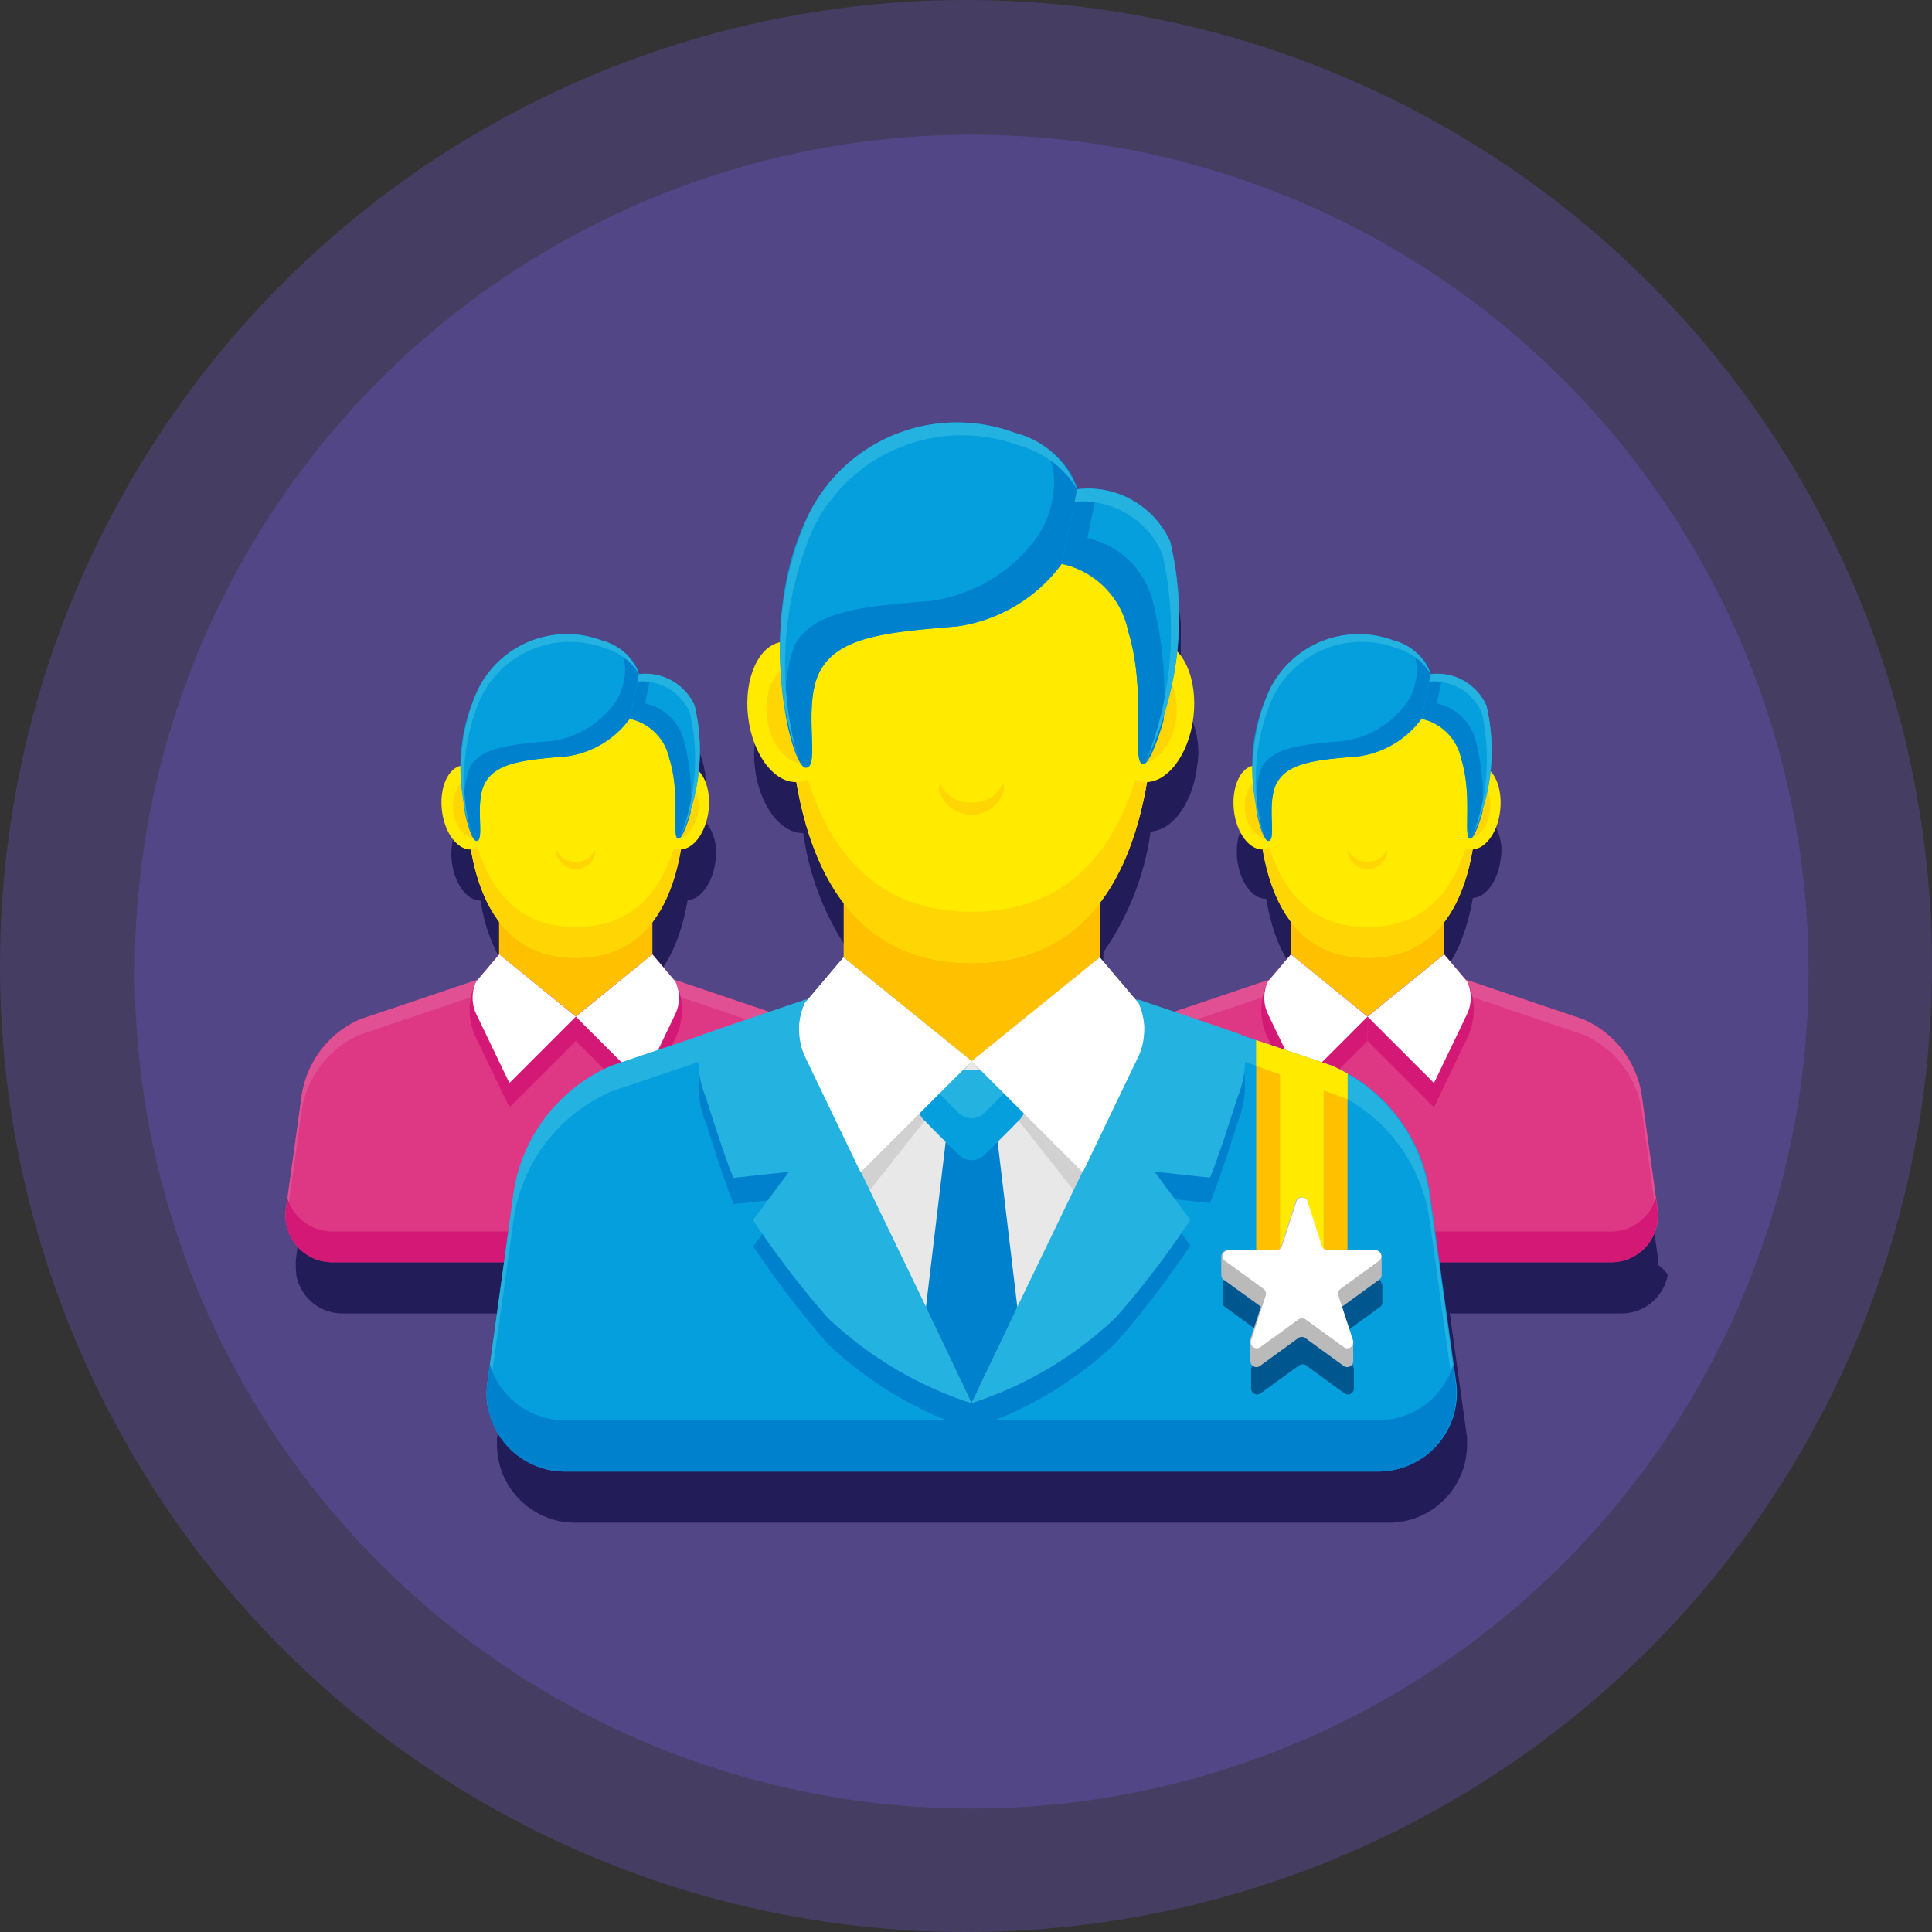 <svg xmlns="http://www.w3.org/2000/svg" width="100%" height="100%" viewBox="0 0 32 32">
  <rect x="0" y="0" width="32" height="32" fill="#333333" stroke="none"/>
  <g id="Lead_Manager" data-name="Lead Manager" transform="translate(-101.908 -101.908)">
    <g id="Group_165" data-name="Group 165" transform="translate(101.908 101.908)">
      <circle id="Ellipse_20" data-name="Ellipse 20" cx="16" cy="16" r="16" transform="translate(0 0)" fill="#534686" opacity="0.579"/>
      <circle id="Ellipse_21" data-name="Ellipse 21" cx="13.862" cy="13.862" r="13.862" transform="translate(2.231 2.231)" fill="#534686"/>
    </g>
    <path id="Path_349" data-name="Path 349" d="M240.426,307.484s0,0,0-.006,0-.031,0-.047v-.013c0-.012,0-.023,0-.035s0-.013,0-.019l-.259-1.863a1.646,1.646,0,0,0-.972-1.279l-1.949-.658-.352-.415-.366.3h0l.366-.3v-.54l.02-.027.033-.047q.049-.071.092-.148t.08-.157q.025-.054.047-.109t.043-.112a3.641,3.641,0,0,0,.153-.6c.217-.01.418-.286.461-.647a.823.823,0,0,0-.161-.649l0-.03,0-.04c0-.016,0-.033,0-.049l0-.041q0-.025,0-.049c0-.014,0-.027,0-.041s0-.033,0-.049,0-.027,0-.041,0-.033,0-.049,0-.027,0-.041,0-.032,0-.049,0-.027,0-.04,0-.032,0-.048,0-.026,0-.04,0-.032,0-.048,0-.026,0-.038,0-.032-.005-.048,0-.025,0-.037,0-.032-.008-.048,0-.023-.006-.035-.007-.032-.01-.048,0-.021-.007-.031-.009-.035-.014-.052l-.007-.025c-.007-.025-.015-.05-.024-.074a.782.782,0,0,0-.09-.176c-.012-.017-.023-.033-.036-.048s-.026-.031-.039-.045l-.034-.033a.728.728,0,0,0-.072-.058.786.786,0,0,0-.076-.047.874.874,0,0,0-.117-.052c-.026-.009-.052-.018-.077-.024l-.075-.017c-.036-.007-.071-.012-.1-.015l-.039,0h-.163v0h0l0-.006,0-.013,0-.013-.005-.015-.007-.019-.005-.013,0-.008-.009-.019-.009-.018,0-.006-.008-.014-.013-.022,0-.007-.009-.014-.012-.017-.01-.013-.011-.014-.008-.01-.009-.011-.018-.02,0,0h0l-.008-.008-.027-.027,0,0-.014-.013-.022-.019h0l-.01-.008-.017-.014-.041-.029-.013-.009-.059-.037-.016-.009-.05-.027-.023-.011-.051-.024-.023-.01-.079-.031h0a1.642,1.642,0,0,0-2.054.828h0c-.015.03-.03.061-.043.092l-.013.031c-.009.021-.018.042-.026.064l-.014.037-.022.06-.013.038-.019.061-.011.038c-.006.022-.012.044-.017.066l-.008.033q-.01.043-.019.087l0,.012c-.007.033-.013.066-.019.1l0,.029c0,.023-.007.047-.011.07l0,.037c0,.021-.005.042-.007.063s0,.026,0,.039,0,.041-.005.062,0,.025,0,.038,0,.043,0,.064,0,.023,0,.034,0,.051,0,.077c0,.006,0,.012,0,.018-.219.047-.359.369-.316.739s.254.651.478.646c.018.1.04.208.066.311q.015.059.032.117a2.559,2.559,0,0,0,.255.6l.031.049c.027.042.055.082.085.121h0v.54l.366.3h0l-.366-.3-.352.415-1.594.538-.6-.2,0,0-.031-.011-.588-.694-.611.495h0l.611-.495v-.9a4.59,4.59,0,0,0,.783-2c.363-.016.7-.478.769-1.081a1.378,1.378,0,0,0-.269-1.085v-.008l0-.043,0-.032,0-.044,0-.031,0-.046,0-.028c0-.017,0-.034,0-.05l0-.024q0-.031,0-.062v-.013q0-.038,0-.076s0-.006,0-.009q0-.033,0-.066c0-.008,0-.015,0-.023s0-.035,0-.052,0-.018,0-.028,0-.031,0-.047,0-.02,0-.03,0-.03,0-.045,0-.021,0-.031,0-.029,0-.043,0-.021,0-.031,0-.028,0-.042,0-.021,0-.032,0-.027,0-.041l0-.032,0-.04,0-.032q0-.02,0-.04l0-.032,0-.039,0-.032,0-.039,0-.032-.006-.038,0-.031-.006-.038-.005-.03-.007-.038-.006-.03-.008-.038-.006-.028-.009-.038-.007-.027-.011-.039-.007-.025-.013-.042-.006-.02c-.007-.021-.014-.041-.021-.061a1.33,1.33,0,0,0-.122-.252,1.2,1.2,0,0,0-.155-.2,1.5,1.5,0,0,0-.928-.412l-.045,0h-.014l-.035,0h-.008l-.039,0h-.194l-.006-.02,0-.01-.012-.037,0-.008-.006-.016h0q-.009-.023-.018-.046l0-.005,0-.01,0-.007-.02-.041,0-.007q-.016-.03-.033-.06l-.005-.009,0-.006,0,0-.031-.046,0,0c-.014-.019-.028-.038-.043-.057l-.008-.01,0,0h0a1.289,1.289,0,0,0-.1-.1l-.011-.011c-.019-.018-.038-.035-.059-.052l-.006,0-.06-.047-.013-.01-.069-.048-.013-.008-.067-.042-.014-.008-.081-.045-.018-.009-.08-.039-.011-.005-.094-.041-.023-.009-.1-.04a2.98,2.98,0,0,0-1.323-.141l-.074.01a2.626,2.626,0,0,0-2.033,1.514c-.021.043-.042.086-.061.129l-.009.021q-.028.062-.053.126l-.01.024c-.017.043-.033.086-.048.129l-.006.017q-.022.064-.043.128l0,.013c-.014.044-.027.088-.039.133l-.007.025q-.018.065-.033.131l-.006.024c-.011.045-.021.09-.03.135l0,.009c-.009.044-.017.088-.025.132l0,.021q-.011.066-.021.132l0,.026q-.009.066-.017.132l0,.021c0,.044-.009.088-.013.131v.009c0,.045-.007.089-.01.134l0,.024q0,.064-.006.128v.025q0,.062,0,.124c-.366.077-.6.617-.528,1.236s.425,1.089.8,1.081a4.59,4.59,0,0,0,.783,2v.9l.611.495h0l-.611-.495-.588.694-.626.212-1.6-.54-.352-.415-.366.3h0l.366-.3v-.54l.02-.027.033-.047q.049-.071.092-.148t.08-.157q.025-.054.047-.109t.043-.112a3.644,3.644,0,0,0,.153-.6c.217-.01.418-.286.461-.647a.824.824,0,0,0-.161-.649l0-.029,0-.04c0-.016,0-.032,0-.049s0-.027,0-.041,0-.033,0-.049,0-.027,0-.041,0-.033,0-.049,0-.027,0-.041,0-.033,0-.049,0-.027,0-.041,0-.032,0-.048,0-.027,0-.04,0-.032,0-.048,0-.027,0-.04,0-.032,0-.048,0-.026,0-.039,0-.032-.005-.047,0-.025,0-.037,0-.032-.007-.047,0-.024-.006-.035-.007-.032-.01-.048,0-.021-.007-.032-.009-.034-.013-.051l-.007-.026c-.007-.025-.015-.049-.024-.073h0a.8.8,0,0,0-.073-.151c-.011-.018-.023-.035-.036-.052a.721.721,0,0,0-.057-.067.709.709,0,0,0-.07-.063.957.957,0,0,0-.524-.187h-.163v0h0l0-.006,0-.013,0-.013-.005-.015-.007-.019-.005-.013,0-.008-.009-.019-.009-.018,0-.006-.008-.014-.013-.022,0-.007-.009-.014-.012-.018-.01-.013-.011-.014-.008-.01-.009-.011-.018-.02,0,0h0l-.008-.008-.027-.027,0,0-.014-.013-.022-.019h0l-.01-.008-.017-.014-.041-.029-.013-.009-.059-.037-.016-.009-.05-.027-.023-.011-.051-.024-.023-.01-.079-.031h0a1.642,1.642,0,0,0-2.054.828h0c-.015.03-.03.061-.043.092l-.013.031c-.009.021-.018.042-.026.064l-.014.037-.022.06-.013.038-.019.061-.011.038c-.006.022-.012.044-.017.065l-.008.033c-.007.029-.013.057-.019.086l0,.013q-.01.05-.019.1l0,.029c0,.023-.007.047-.011.07l0,.037c0,.021-.005.042-.007.063l0,.039q0,.031-.005.062c0,.013,0,.025,0,.038s0,.043,0,.064,0,.022,0,.034,0,.051,0,.076c0,.006,0,.012,0,.018-.219.047-.359.369-.316.739s.254.651.478.646a2.749,2.749,0,0,0,.469,1.2v.54l.366.3h0l-.366-.3-.352.415-1.949.658a1.644,1.644,0,0,0-.972,1.279l-.259,1.863c0,.007,0,.013,0,.019s0,.023,0,.035,0,.009,0,.013,0,.032,0,.047,0,0,0,.006a.767.767,0,0,0,.01.113h0c0,.008,0,.016,0,.023a.777.777,0,0,0,.762.627h2.846l-.277,1.991c0,.032-.007.063-.009.095v.011c0,.03,0,.061,0,.091h0a1.295,1.295,0,0,0,1.3,1.278h13.468a1.295,1.295,0,0,0,1.3-1.278h0c0-.03,0-.06,0-.091v-.011c0-.031,0-.063-.009-.095l-.277-1.991h2.846a.777.777,0,0,0,.762-.627c0-.008,0-.015,0-.023h0A.767.767,0,0,0,240.426,307.484Z" transform="translate(-111.059 -184.628)" fill="#221d59"/>
    <g id="Group_184" data-name="Group 184" transform="translate(106.636 108.917)">
      <g id="Group_176" data-name="Group 176" transform="translate(0 3.501)">
        <g id="Group_170" data-name="Group 170" transform="translate(13.114)">
          <path id="Path_350" data-name="Path 350" d="M552.257,505.086h-8.064a.777.777,0,0,1-.769-.884l.259-1.863a1.639,1.639,0,0,1,.972-1.279l.9-.3.346-.117h0l.691-.233.369-.124H549.5l2.3.777a1.639,1.639,0,0,1,.972,1.279l.259,1.863A.777.777,0,0,1,552.257,505.086Z" transform="translate(-543.417 -494.689)" fill="#de3884"/>
          <path id="Path_351" data-name="Path 351" d="M543.685,502.591a1.639,1.639,0,0,1,.972-1.279l2.3-.777H549.5l2.3.777a1.639,1.639,0,0,1,.972,1.279l.256,1.842a.78.78,0,0,0,0-.233l-.259-1.863a1.639,1.639,0,0,0-.972-1.279l-2.3-.777h-2.541l-2.3.777a1.639,1.639,0,0,0-.972,1.279l-.259,1.863a.778.778,0,0,0,0,.233Z" transform="translate(-543.419 -494.686)" fill="#e15093"/>
          <path id="Path_352" data-name="Path 352" d="M553,593.154a.777.777,0,0,1-.744.554h-8.064a.777.777,0,0,1-.745-.554l-.025.179a.777.777,0,0,0,.769.884h8.064a.777.777,0,0,0,.769-.884Z" transform="translate(-543.416 -583.82)" fill="#d41875"/>
          <path id="Path_353" data-name="Path 353" d="M623.712,493.371l-.383-.453-1.27,1.029-1.27-1.029-.383.453a.635.635,0,0,0,0,.541l1.195,2.483.454.944,1.649-3.427A.635.635,0,0,0,623.712,493.371Z" transform="translate(-617.249 -487.619)" fill="#de3884"/>
          <path id="Path_354" data-name="Path 354" d="M631.308,462.951v1.206l1.27,1.029,1.27-1.029v-1.206Z" transform="translate(-627.77 -458.859)" fill="#ffc000"/>
          <g id="Group_166" data-name="Group 166" transform="translate(4.809 9.553)">
            <path id="Path_355" data-name="Path 355" d="M662.871,598.6h0Z" transform="translate(-662.871 -598.597)" fill="#0081ce"/>
          </g>
          <g id="Group_167" data-name="Group 167" transform="translate(4.809 9.551)">
            <path id="Path_356" data-name="Path 356" d="M662.871,598.554h0Z" transform="translate(-662.871 -598.554)" fill="#0081ce"/>
          </g>
          <g id="Group_169" data-name="Group 169" transform="translate(2.584)">
            <path id="Path_357" data-name="Path 357" d="M621.279,376.759c0,1.076-.195,2.862-1.821,2.862s-1.821-1.787-1.821-2.862.169-1.948,1.821-1.948S621.279,375.683,621.279,376.759Z" transform="translate(-617.233 -374.267)" fill="#ffea00"/>
            <path id="Path_358" data-name="Path 358" d="M619.458,419.52c-1.5,0-1.783-1.527-1.817-2.607,0,.083,0,.167,0,.253,0,1.076.195,2.863,1.821,2.863s1.821-1.787,1.821-2.863c0-.086,0-.17,0-.253C621.241,417.994,620.961,419.52,619.458,419.52Z" transform="translate(-617.233 -414.674)" fill="#ffd604"/>
            <path id="Path_359" data-name="Path 359" d="M608.445,415.77c.045.384-.107.717-.34.744s-.458-.262-.5-.646.107-.717.34-.744S608.4,415.386,608.445,415.77Z" transform="translate(-607.594 -412.956)" fill="#ffea00"/>
            <path id="Path_360" data-name="Path 360" d="M696.389,415.77c-.045.384.107.717.34.744s.458-.262.5-.646-.107-.717-.34-.744S696.434,415.386,696.389,415.77Z" transform="translate(-692.807 -412.956)" fill="#ffea00"/>
            <g id="Group_168" data-name="Group 168" transform="translate(0.19 2.385)">
              <path id="Path_361" data-name="Path 361" d="M612.619,421.071a1.908,1.908,0,0,1,.008-.536h-.03c-.185.022-.308.261-.276.535s.208.478.392.457l.011,0A1.994,1.994,0,0,1,612.619,421.071Z" transform="translate(-612.315 -420.535)" fill="#ffd604"/>
              <path id="Path_362" data-name="Path 362" d="M704.434,421.071a1.9,1.9,0,0,0-.008-.536h.03c.185.022.308.261.276.535a.654.654,0,0,1-.115.309.418.418,0,0,1-.1.1c-.028.02-.084.055-.119.048a.123.123,0,0,0-.01-.069l-.008-.017c-.023-.052.009-.12.02-.172S704.426,421.137,704.434,421.071Z" transform="translate(-700.667 -420.535)" fill="#ffd604"/>
            </g>
            <path id="Path_363" data-name="Path 363" d="M618.451,362.659a1.558,1.558,0,0,1-1.072.662c-.68.056-1.16.1-1.349.433s0,.968-.146.968a2.954,2.954,0,0,1,.019-2.492,1.641,1.641,0,0,1,2.054-.828c.485.177.643.457.643.746A1.019,1.019,0,0,1,618.451,362.659Z" transform="translate(-615.304 -361.305)" fill="#069fde"/>
            <path id="Path_364" data-name="Path 364" d="M619.656,367.3a.661.661,0,0,1,.093.347,1.019,1.019,0,0,1-.149.513,1.557,1.557,0,0,1-1.072.662c-.68.056-1.16.1-1.349.433a1.559,1.559,0,0,0-.084.742c.056.291.137.48.192.48.151,0-.043-.632.146-.968s.669-.377,1.349-.433a1.558,1.558,0,0,0,1.072-.662A1.019,1.019,0,0,0,620,367.9.691.691,0,0,0,619.656,367.3Z" transform="translate(-616.707 -367.058)" fill="#0081ce"/>
            <path id="Path_365" data-name="Path 365" d="M685.229,377.5a.894.894,0,0,1,.922.52,3.158,3.158,0,0,1-.266,2.2c-.128,0,.042-.694-.15-1.316a.858.858,0,0,0-.658-.669Z" transform="translate(-681.958 -376.84)" fill="#069fde"/>
            <path id="Path_366" data-name="Path 366" d="M685.989,378.649a.858.858,0,0,0-.658-.669l.1-.482a1.049,1.049,0,0,0-.2,0l-.152.739a.858.858,0,0,1,.658.669c.192.621.022,1.316.15,1.316.045,0,.127-.176.2-.438A3.8,3.8,0,0,0,685.989,378.649Z" transform="translate(-681.958 -376.84)" fill="#0081ce"/>
            <path id="Path_367" data-name="Path 367" d="M615.954,362.357a1.642,1.642,0,0,1,2.054-.828.98.98,0,0,1,.567.429.88.88,0,0,0-.618-.556,1.641,1.641,0,0,0-2.054.828,3.31,3.31,0,0,0-.091,2.413A3.39,3.39,0,0,1,615.954,362.357Z" transform="translate(-615.304 -361.305)" fill="#24b2e1"/>
            <path id="Path_368" data-name="Path 368" d="M689.168,378.015a.894.894,0,0,0-.922-.52l-.026.124a.864.864,0,0,1,.872.522,3.486,3.486,0,0,1-.169,2.067A3.319,3.319,0,0,0,689.168,378.015Z" transform="translate(-684.974 -376.84)" fill="#24b2e1"/>
            <path id="Path_369" data-name="Path 369" d="M655.142,450.118a.319.319,0,0,1-.314-.194.205.205,0,0,0-.01.062.333.333,0,0,0,.648,0,.205.205,0,0,0-.01-.062A.319.319,0,0,1,655.142,450.118Z" transform="translate(-652.917 -446.356)" fill="#ffd604"/>
          </g>
          <path id="Path_370" data-name="Path 370" d="M662.864,494.35l1.1,1.1.546-1.137a1.072,1.072,0,0,0,.006-.944l-.383-.453-1.27,1.029Z" transform="translate(-658.055 -487.619)" fill="#d41875"/>
          <path id="Path_371" data-name="Path 371" d="M620.911,494.35l-1.1,1.1-.546-1.137a1.072,1.072,0,0,1-.006-.944l.383-.453,1.27,1.029Z" transform="translate(-616.103 -487.619)" fill="#d41875"/>
          <path id="Path_372" data-name="Path 372" d="M622.067,493.947l-1.1,1.1-.547-1.137a.635.635,0,0,1-.005-.542l.383-.452Z" transform="translate(-617.258 -487.619)" fill="#fff"/>
          <path id="Path_373" data-name="Path 373" d="M662.864,493.947l1.1,1.1.546-1.137a.635.635,0,0,0,.005-.542l-.383-.452Z" transform="translate(-658.055 -487.619)" fill="#fff"/>
        </g>
        <g id="Group_175" data-name="Group 175">
          <path id="Path_374" data-name="Path 374" d="M226.529,505.086h-8.064a.777.777,0,0,1-.769-.884l.259-1.863a1.639,1.639,0,0,1,.972-1.279l.9-.3.346-.117h0l.691-.233.369-.124h2.541l2.3.777a1.639,1.639,0,0,1,.972,1.279l.259,1.863A.777.777,0,0,1,226.529,505.086Z" transform="translate(-217.688 -494.689)" fill="#de3884"/>
          <path id="Path_375" data-name="Path 375" d="M217.958,502.591a1.639,1.639,0,0,1,.972-1.279l2.3-.777h2.541l2.3.777a1.639,1.639,0,0,1,.972,1.279l.256,1.842a.775.775,0,0,0,0-.233l-.259-1.863a1.639,1.639,0,0,0-.972-1.279l-2.3-.777H221.23l-2.3.777a1.639,1.639,0,0,0-.972,1.279L217.7,504.2a.778.778,0,0,0,0,.233Z" transform="translate(-217.691 -494.686)" fill="#e15093"/>
          <path id="Path_376" data-name="Path 376" d="M227.273,593.154a.777.777,0,0,1-.744.554h-8.064a.777.777,0,0,1-.745-.554l-.025.179a.777.777,0,0,0,.769.884h8.064a.777.777,0,0,0,.769-.884Z" transform="translate(-217.688 -583.82)" fill="#d41875"/>
          <path id="Path_377" data-name="Path 377" d="M297.984,493.371l-.383-.453-1.27,1.029-1.27-1.029-.383.453a.635.635,0,0,0,0,.541l1.195,2.483.454.944,1.649-3.427A.635.635,0,0,0,297.984,493.371Z" transform="translate(-291.521 -487.619)" fill="#de3884"/>
          <path id="Path_378" data-name="Path 378" d="M305.58,462.951v1.206l1.27,1.029,1.27-1.029v-1.206Z" transform="translate(-302.042 -458.859)" fill="#ffc000"/>
          <g id="Group_171" data-name="Group 171" transform="translate(4.809 9.553)">
            <path id="Path_379" data-name="Path 379" d="M337.143,598.6h0Z" transform="translate(-337.143 -598.597)" fill="#0081ce"/>
          </g>
          <g id="Group_172" data-name="Group 172" transform="translate(4.809 9.551)">
            <path id="Path_380" data-name="Path 380" d="M337.143,598.554h0Z" transform="translate(-337.143 -598.554)" fill="#0081ce"/>
          </g>
          <g id="Group_174" data-name="Group 174" transform="translate(2.51)">
            <path id="Path_381" data-name="Path 381" d="M295.551,376.759c0,1.076-.195,2.862-1.821,2.862s-1.821-1.787-1.821-2.862.169-1.948,1.821-1.948S295.551,375.683,295.551,376.759Z" transform="translate(-291.431 -374.267)" fill="#ffea00"/>
            <path id="Path_382" data-name="Path 382" d="M293.73,419.52c-1.5,0-1.783-1.527-1.817-2.607,0,.083,0,.167,0,.253,0,1.076.195,2.863,1.821,2.863s1.821-1.787,1.821-2.863c0-.086,0-.17,0-.253C295.513,417.994,295.233,419.52,293.73,419.52Z" transform="translate(-291.431 -414.674)" fill="#ffd604"/>
            <ellipse id="Ellipse_22" data-name="Ellipse 22" cx="0.424" cy="0.7" rx="0.424" ry="0.7" transform="translate(0 2.218) rotate(-6.683)" fill="#ffea00"/>
            <ellipse id="Ellipse_23" data-name="Ellipse 23" cx="0.7" cy="0.424" rx="0.7" ry="0.424" transform="translate(3.575 3.509) rotate(-83.317)" fill="#ffea00"/>
            <g id="Group_173" data-name="Group 173" transform="translate(0.264 2.385)">
              <path id="Path_383" data-name="Path 383" d="M286.891,421.071a1.906,1.906,0,0,1,.008-.536h-.03c-.185.022-.308.261-.276.535s.208.478.392.457l.011,0A1.991,1.991,0,0,1,286.891,421.071Z" transform="translate(-286.587 -420.535)" fill="#ffd604"/>
              <path id="Path_384" data-name="Path 384" d="M378.706,421.071a1.906,1.906,0,0,0-.008-.536h.03c.185.022.308.261.276.535a.654.654,0,0,1-.115.309.418.418,0,0,1-.1.1c-.028.02-.084.055-.119.048a.123.123,0,0,0-.01-.069l-.008-.017c-.023-.052.009-.12.02-.172S378.7,421.137,378.706,421.071Z" transform="translate(-374.94 -420.535)" fill="#ffd604"/>
            </g>
            <path id="Path_385" data-name="Path 385" d="M292.723,362.659a1.558,1.558,0,0,1-1.072.662c-.68.056-1.16.1-1.349.433s0,.968-.146.968a2.954,2.954,0,0,1,.019-2.492,1.642,1.642,0,0,1,2.054-.828c.485.177.643.457.643.746A1.019,1.019,0,0,1,292.723,362.659Z" transform="translate(-289.502 -361.305)" fill="#069fde"/>
            <path id="Path_386" data-name="Path 386" d="M293.928,367.3a.662.662,0,0,1,.093.347,1.019,1.019,0,0,1-.149.513,1.558,1.558,0,0,1-1.072.662c-.68.056-1.16.1-1.349.433a1.558,1.558,0,0,0-.084.742c.056.291.137.48.192.48.151,0-.043-.632.146-.968s.669-.377,1.349-.433a1.558,1.558,0,0,0,1.072-.662,1.018,1.018,0,0,0,.149-.513A.691.691,0,0,0,293.928,367.3Z" transform="translate(-290.906 -367.058)" fill="#0081ce"/>
            <path id="Path_387" data-name="Path 387" d="M359.5,377.5a.894.894,0,0,1,.922.52,3.159,3.159,0,0,1-.266,2.2c-.128,0,.042-.694-.15-1.316a.858.858,0,0,0-.658-.669Z" transform="translate(-356.156 -376.84)" fill="#069fde"/>
            <path id="Path_388" data-name="Path 388" d="M360.261,378.649a.858.858,0,0,0-.658-.669l.1-.482a1.05,1.05,0,0,0-.2,0l-.152.739a.858.858,0,0,1,.658.669c.192.621.022,1.316.15,1.316.045,0,.127-.176.2-.438A3.8,3.8,0,0,0,360.261,378.649Z" transform="translate(-356.156 -376.84)" fill="#0081ce"/>
            <path id="Path_389" data-name="Path 389" d="M290.226,362.357a1.642,1.642,0,0,1,2.054-.828.98.98,0,0,1,.567.429.88.88,0,0,0-.618-.556,1.642,1.642,0,0,0-2.054.828,3.311,3.311,0,0,0-.091,2.413A3.391,3.391,0,0,1,290.226,362.357Z" transform="translate(-289.503 -361.305)" fill="#24b2e1"/>
            <path id="Path_390" data-name="Path 390" d="M363.441,378.015a.894.894,0,0,0-.922-.52l-.026.124a.864.864,0,0,1,.872.522,3.485,3.485,0,0,1-.169,2.067A3.318,3.318,0,0,0,363.441,378.015Z" transform="translate(-359.174 -376.84)" fill="#24b2e1"/>
            <path id="Path_391" data-name="Path 391" d="M329.414,450.118a.319.319,0,0,1-.314-.194.207.207,0,0,0-.01.062.333.333,0,0,0,.648,0,.2.2,0,0,0-.01-.062A.319.319,0,0,1,329.414,450.118Z" transform="translate(-327.115 -446.356)" fill="#ffd604"/>
          </g>
          <path id="Path_392" data-name="Path 392" d="M337.136,494.35l1.1,1.1.546-1.137a1.072,1.072,0,0,0,.006-.944l-.383-.453-1.27,1.029Z" transform="translate(-332.327 -487.619)" fill="#d41875"/>
          <path id="Path_393" data-name="Path 393" d="M295.184,494.35l-1.1,1.1-.546-1.137a1.072,1.072,0,0,1-.006-.944l.383-.453,1.27,1.029Z" transform="translate(-290.375 -487.619)" fill="#d41875"/>
          <path id="Path_394" data-name="Path 394" d="M296.339,493.947l-1.1,1.1-.546-1.137a.635.635,0,0,1-.005-.542l.383-.452Z" transform="translate(-291.53 -487.619)" fill="#fff"/>
          <path id="Path_395" data-name="Path 395" d="M337.136,493.947l1.1,1.1.546-1.137a.635.635,0,0,0,.005-.542l-.383-.452Z" transform="translate(-332.327 -487.619)" fill="#fff"/>
        </g>
      </g>
      <g id="Group_183" data-name="Group 183" transform="translate(3.334)">
        <g id="Group_181" data-name="Group 181">
          <path id="Path_396" data-name="Path 396" d="M315.268,514.482H301.8a1.3,1.3,0,0,1-1.285-1.476l.432-3.11a2.737,2.737,0,0,1,1.623-2.135l1.5-.5.577-.2h0l1.153-.39.616-.208h4.243l2.522.852.069.023.4.134.721.243.135.045.022.01c.082.036.162.077.239.12a2.737,2.737,0,0,1,1.361,2.005l.432,3.11A1.3,1.3,0,0,1,315.268,514.482Z" transform="translate(-300.503 -497.118)" fill="#069fde"/>
          <path id="Path_397" data-name="Path 397" d="M300.955,510.315a2.738,2.738,0,0,1,1.623-2.135l3.842-1.3h4.243l3.842,1.3a2.738,2.738,0,0,1,1.623,2.135l.427,3.076a1.3,1.3,0,0,0,0-.389l-.432-3.111a2.738,2.738,0,0,0-1.623-2.135l-3.842-1.3h-4.243l-3.842,1.3a2.738,2.738,0,0,0-1.623,2.135L300.523,513a1.3,1.3,0,0,0,0,.389Z" transform="translate(-300.511 -497.113)" fill="#24b2e1"/>
          <path id="Path_398" data-name="Path 398" d="M316.515,661.568a1.3,1.3,0,0,1-1.243.926H301.8a1.3,1.3,0,0,1-1.243-.926l-.042.3a1.3,1.3,0,0,0,1.285,1.476h13.468a1.3,1.3,0,0,0,1.285-1.476Z" transform="translate(-300.506 -645.979)" fill="#0081ce"/>
          <path id="Path_399" data-name="Path 399" d="M434.61,494.918l-.64-.756-2.122,1.719-2.122-1.719-.64.756a1.061,1.061,0,0,0,.008.9l2,4.147.759,1.577,2.754-5.724A1.061,1.061,0,0,0,434.61,494.918Z" transform="translate(-423.817 -485.313)" fill="#e8e8e8"/>
          <path id="Path_400" data-name="Path 400" d="M482.672,565.9l-.363-3.04h-.791l-.363,3.04.759,1.577Z" transform="translate(-473.882 -551.246)" fill="#0081ce"/>
          <path id="Path_401" data-name="Path 401" d="M447.3,444.113v2.015l2.122,1.719,2.122-1.719v-2.015Z" transform="translate(-441.388 -437.278)" fill="#ffc000"/>
          <path id="Path_402" data-name="Path 402" d="M431.864,495.881l-1.693,2.145-1.059-2.2a1.061,1.061,0,0,1-.009-.905l.64-.755Z" transform="translate(-423.832 -485.313)" fill="#d2d1d1"/>
          <path id="Path_403" data-name="Path 403" d="M500,495.881l1.693,2.145,1.059-2.2a1.061,1.061,0,0,0,.009-.905l-.64-.755Z" transform="translate(-491.968 -485.313)" fill="#d2d1d1"/>
          <path id="Rectangle_28" data-name="Rectangle 28" d="M.473,0h0a.954.954,0,0,1,.954.954v0a.473.473,0,0,1-.473.473H.473A.473.473,0,0,1,0,.954V.473A.473.473,0,0,1,.473,0Z" transform="translate(7.022 11.323) rotate(-45)" fill="#24b2e1"/>
          <path id="Path_404" data-name="Path 404" d="M479.568,546.949l-.449.449a.3.3,0,0,1-.425,0l-.449-.449-.135.135a.3.3,0,0,0,0,.425l.584.584a.3.3,0,0,0,.425,0l.584-.584a.3.3,0,0,0,0-.425Z" transform="translate(-470.875 -535.974)" fill="#069fde"/>
          <g id="Group_177" data-name="Group 177" transform="translate(3.505 9.553)">
            <path id="Path_405" data-name="Path 405" d="M500.011,670.659h0Z" transform="translate(-495.485 -664.257)" fill="#ffc000"/>
            <path id="Path_406" data-name="Path 406" d="M389.344,524.092a12.419,12.419,0,0,1-.1-.915l-1.033.349h0l-.578.2a1.575,1.575,0,0,0,.069,1.039c.327,1.046.454,1.329.454,1.329l.919-.1-.594.8a15.372,15.372,0,0,0,1.231,1.612,6.246,6.246,0,0,0,2.39,1.422l-.759-1.578Z" transform="translate(-387.571 -522.712)" fill="#0081ce"/>
            <path id="Path_407" data-name="Path 407" d="M493.335,671.61l-.12-.249h-.16v.559h.559v-.559h-.16Z" transform="translate(-488.809 -664.93)" fill="#0081ce"/>
            <path id="Path_408" data-name="Path 408" d="M392.109,518.309a6.246,6.246,0,0,1-2.39-1.422,15.386,15.386,0,0,1-1.231-1.612l.594-.8-.92.1s-.127-.283-.454-1.329a1.575,1.575,0,0,1-.069-1.039l.578-.2h0l1.153-.39-.024.053a1.061,1.061,0,0,0,.008.9l2,4.147Z" transform="translate(-387.582 -511.628)" fill="#24b2e1"/>
          </g>
          <g id="Group_178" data-name="Group 178" transform="translate(8.032 9.55)">
            <path id="Path_409" data-name="Path 409" d="M500.012,670.587h0Z" transform="translate(-500.012 -664.184)" fill="#ffc000"/>
            <path id="Path_410" data-name="Path 410" d="M504.5,523.639l-.578-.2h0l-1.034-.349a11.586,11.586,0,0,1-.1.916l-2,4.147-.759,1.578a6.245,6.245,0,0,0,2.39-1.422,15.381,15.381,0,0,0,1.231-1.612l-.594-.8.919.1s.127-.283.454-1.33A1.575,1.575,0,0,0,504.5,523.639Z" transform="translate(-500.027 -522.629)" fill="#0081ce"/>
            <path id="Path_411" data-name="Path 411" d="M500.028,518.236a6.245,6.245,0,0,0,2.39-1.422,15.381,15.381,0,0,0,1.231-1.612l-.594-.8.919.1s.127-.283.454-1.329a1.575,1.575,0,0,0,.069-1.039l-.578-.2h0l-1.153-.39.024.053a1.06,1.06,0,0,1-.008.9l-2,4.147Z" transform="translate(-500.027 -511.555)" fill="#24b2e1"/>
          </g>
          <g id="Group_180" data-name="Group 180" transform="translate(4.193)">
            <path id="Path_412" data-name="Path 412" d="M430.547,300.159c0,1.8-.325,4.781-3.041,4.781s-3.041-2.984-3.041-4.781.283-3.253,3.041-3.253S430.547,298.363,430.547,300.159Z" transform="translate(-423.667 -295.998)" fill="#ffea00"/>
            <path id="Path_413" data-name="Path 413" d="M427.506,371.576c-2.51,0-2.978-2.55-3.034-4.354,0,.138-.007.279-.007.422,0,1.8.325,4.781,3.041,4.781s3.041-2.984,3.041-4.781c0-.143,0-.284-.007-.422C430.484,369.027,430.016,371.576,427.506,371.576Z" transform="translate(-423.667 -363.483)" fill="#ffd604"/>
            <ellipse id="Ellipse_24" data-name="Ellipse 24" cx="0.708" cy="1.168" rx="0.708" ry="1.168" transform="translate(0 3.704) rotate(-6.682)" fill="#ffea00"/>
            <ellipse id="Ellipse_25" data-name="Ellipse 25" cx="1.168" cy="0.708" rx="1.168" ry="0.708" transform="translate(5.97 5.86) rotate(-83.318)" fill="#ffea00"/>
            <g id="Group_179" data-name="Group 179" transform="translate(0.44 3.983)">
              <path id="Path_414" data-name="Path 414" d="M416.084,374.167a3.181,3.181,0,0,1,.013-.9.384.384,0,0,0-.05,0c-.308.036-.515.436-.461.894s.347.8.655.763l.019,0A3.329,3.329,0,0,1,416.084,374.167Z" transform="translate(-415.577 -373.271)" fill="#ffd604"/>
              <path id="Path_415" data-name="Path 415" d="M569.427,374.167a3.182,3.182,0,0,0-.013-.9.383.383,0,0,1,.05,0c.308.036.515.436.461.894a1.094,1.094,0,0,1-.192.515.7.7,0,0,1-.165.165c-.047.033-.14.092-.2.08a.2.2,0,0,0-.017-.115c0-.01-.01-.019-.014-.028-.038-.087.016-.2.034-.287Q569.408,374.333,569.427,374.167Z" transform="translate(-563.137 -373.271)" fill="#ffd604"/>
            </g>
            <path id="Path_416" data-name="Path 416" d="M425.824,276.612a2.6,2.6,0,0,1-1.79,1.105c-1.136.093-1.937.163-2.253.723s.008,1.616-.244,1.616-.84-2.419.032-4.162A2.741,2.741,0,0,1,425,274.51c.809.3,1.074.763,1.074,1.245A1.7,1.7,0,0,1,425.824,276.612Z" transform="translate(-420.446 -274.349)" fill="#069fde"/>
            <path id="Path_417" data-name="Path 417" d="M427.837,284.36a1.1,1.1,0,0,1,.156.579,1.7,1.7,0,0,1-.249.856,2.6,2.6,0,0,1-1.79,1.105c-1.136.093-1.937.163-2.253.723a2.6,2.6,0,0,0-.14,1.239c.094.486.229.8.32.8.252,0-.072-1.056.244-1.616s1.117-.63,2.253-.723a2.6,2.6,0,0,0,1.79-1.105,1.7,1.7,0,0,0,.249-.856A1.154,1.154,0,0,0,427.837,284.36Z" transform="translate(-422.789 -283.957)" fill="#0081ce"/>
            <path id="Path_418" data-name="Path 418" d="M537.352,301.389a1.493,1.493,0,0,1,1.54.868,5.276,5.276,0,0,1-.445,3.681c-.213,0,.071-1.16-.251-2.2a1.433,1.433,0,0,0-1.1-1.118Z" transform="translate(-531.765 -300.295)" fill="#069fde"/>
            <path id="Path_419" data-name="Path 419" d="M538.621,303.316a1.433,1.433,0,0,0-1.1-1.118l.166-.8a1.754,1.754,0,0,0-.336-.005l-.254,1.234a1.433,1.433,0,0,1,1.1,1.118c.321,1.038.037,2.2.251,2.2.075,0,.212-.294.336-.731A6.347,6.347,0,0,0,538.621,303.316Z" transform="translate(-531.765 -300.295)" fill="#0081ce"/>
            <path id="Path_420" data-name="Path 420" d="M421.654,276.106a2.741,2.741,0,0,1,3.43-1.383,1.637,1.637,0,0,1,.947.716A1.469,1.469,0,0,0,425,274.51a2.742,2.742,0,0,0-3.43,1.383,5.53,5.53,0,0,0-.152,4.03A5.663,5.663,0,0,1,421.654,276.106Z" transform="translate(-420.446 -274.349)" fill="#24b2e1"/>
            <path id="Path_421" data-name="Path 421" d="M543.932,302.257a1.493,1.493,0,0,0-1.54-.868l-.043.207a1.443,1.443,0,0,1,1.456.873,5.82,5.82,0,0,1-.283,3.452A5.542,5.542,0,0,0,543.932,302.257Z" transform="translate(-536.805 -300.295)" fill="#24b2e1"/>
            <path id="Path_422" data-name="Path 422" d="M487.1,422.679a.532.532,0,0,1-.524-.323.342.342,0,0,0-.017.1.556.556,0,0,0,1.082,0,.342.342,0,0,0-.017-.1A.532.532,0,0,1,487.1,422.679Z" transform="translate(-483.264 -416.397)" fill="#ffd604"/>
          </g>
          <path id="Path_423" data-name="Path 423" d="M431.864,495.881l-1.84,1.84-.913-1.9a1.061,1.061,0,0,1-.009-.905l.64-.755Z" transform="translate(-423.832 -485.313)" fill="#fff"/>
          <path id="Path_424" data-name="Path 424" d="M500,495.881l1.84,1.84.912-1.9a1.061,1.061,0,0,0,.009-.905l-.64-.755Z" transform="translate(-491.968 -485.313)" fill="#fff"/>
        </g>
        <path id="Path_425" data-name="Path 425" d="M618.585,528.759v3.48h-1.512v-4.033l1.251.422.023.01C618.428,528.675,618.508,528.715,618.585,528.759Z" transform="translate(-604.328 -517.986)" fill="#ffc000"/>
        <path id="Path_426" data-name="Path 426" d="M627.622,531.767v3.656H626.9v-3.9Z" transform="translate(-613.76 -521.17)" fill="#ffea00"/>
        <path id="Path_427" data-name="Path 427" d="M605.736,604.969a.1.1,0,0,0-.039-.085h0l-.013-.007,0,0-.013,0h-.005l-.019,0h-.8a.1.1,0,0,1-.091-.066l-.1-.321-.142-.436a.094.094,0,0,0-.036-.049.1.1,0,0,0-.121.01.092.092,0,0,0-.025.039l-.246.756a.1.1,0,0,1-.091.066h-.8l-.019,0h-.005l-.013,0,0,0-.013.007h0a.1.1,0,0,0-.039.085,0,0,0,0,1,0,0v.292s0,0,0,.006a.093.093,0,0,0,.039.081l.618.449-.186.572a.1.1,0,0,0,0,.037s0,0,0,0v.292s0,0,0,.006a.1.1,0,0,0,.152.078l.644-.468a.1.1,0,0,1,.112,0l.643.468a.1.1,0,0,0,.152-.078s0,0,0-.006v-.292s0,0,0,0a.1.1,0,0,0,0-.037l-.186-.572.618-.449a.093.093,0,0,0,.039-.081s0,0,0-.006v-.292Z" transform="translate(-590.917 -590.708)" fill="#00568f"/>
        <g id="Group_182" data-name="Group 182" transform="translate(12.182 12.811)">
          <path id="Path_428" data-name="Path 428" d="M603.568,595.288s0,0,0,.006a.1.1,0,0,0,.152.078l.643-.468a.1.1,0,0,1,.112,0l.643.468a.1.1,0,0,0,.152-.078s0,0,0-.006V595s0,0,0-.006a.1.1,0,0,0,0-.035l-.186-.572.618-.449a.092.092,0,0,0,.039-.081s0,0,0-.006v-.292s0,0,0-.006a.1.1,0,0,0-.1-.1h-.8a.1.1,0,0,1-.091-.066l-.246-.756a.1.1,0,0,0-.182,0l-.246.756a.1.1,0,0,1-.091.066h-.8a.1.1,0,0,0-.1.1s0,0,0,.006v.292s0,0,0,.006a.093.093,0,0,0,.039.081l.618.449-.186.572a.1.1,0,0,0,0,.035s0,0,0,.006Z" transform="translate(-603.101 -592.563)" fill="#bababa"/>
          <path id="Path_429" data-name="Path 429" d="M604.5,592.629l.246.756a.1.1,0,0,0,.091.066h.8a.1.1,0,0,1,.056.173l-.643.468a.1.1,0,0,0-.035.107l.246.756a.1.1,0,0,1-.147.107l-.644-.467a.1.1,0,0,0-.112,0l-.644.467a.1.1,0,0,1-.147-.107l.246-.756a.1.1,0,0,0-.035-.107l-.644-.468a.1.1,0,0,1,.056-.173h.8a.1.1,0,0,0,.091-.066l.246-.756A.1.1,0,0,1,604.5,592.629Z" transform="translate(-603.092 -592.563)" fill="#fff"/>
        </g>
        <path id="Path_430" data-name="Path 430" d="M618.585,528.759v.424l-1.512-.553v-.424l1.251.422.023.01C618.428,528.675,618.508,528.715,618.585,528.759Z" transform="translate(-604.328 -517.986)" fill="#ffea00"/>
      </g>
    </g>
  </g>
</svg>
